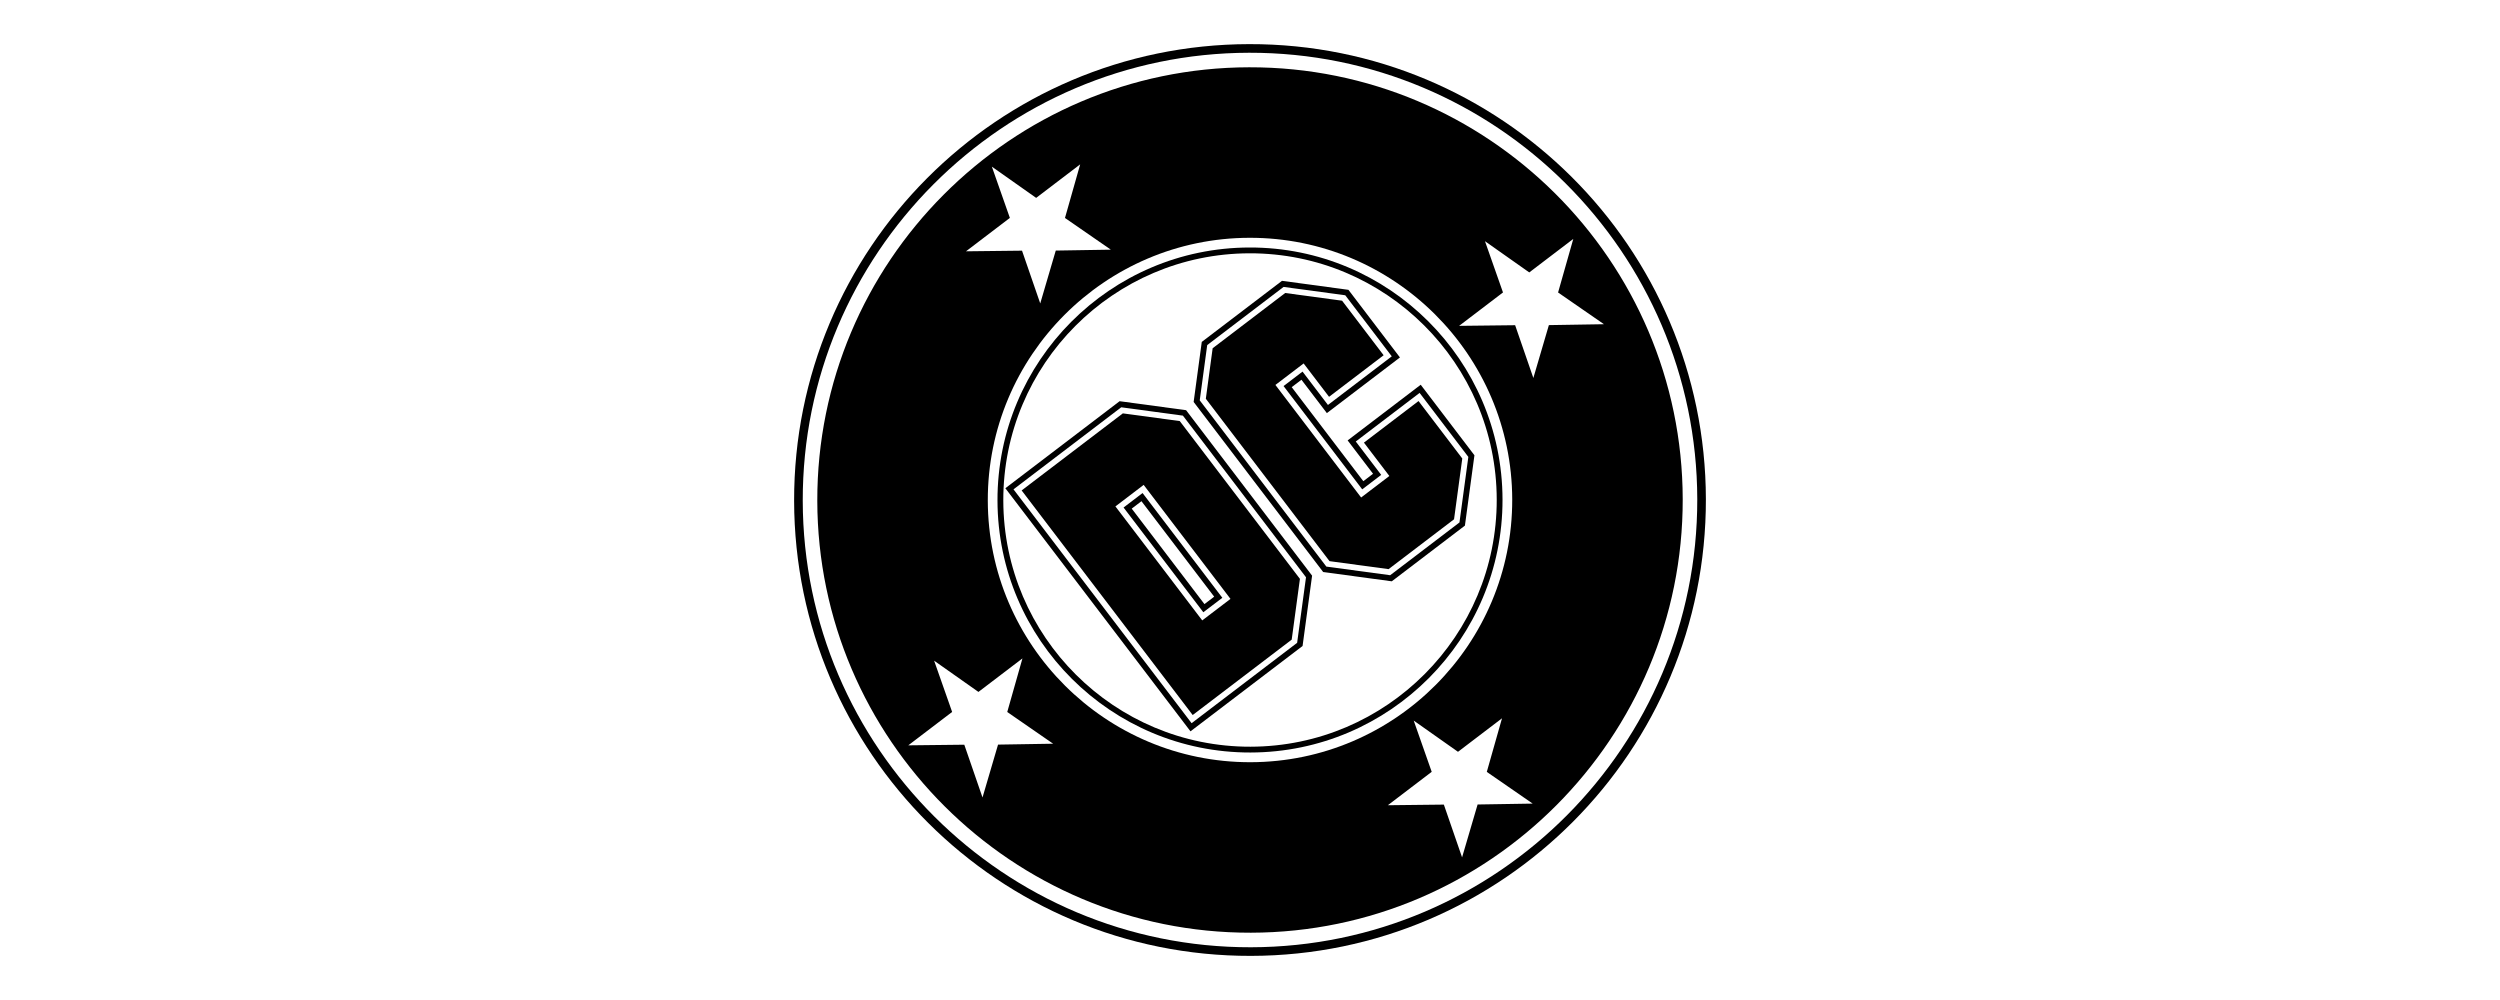 <svg xmlns="http://www.w3.org/2000/svg" width="250" height="100" viewBox="0 0 192.756 192.756"><g fill-rule="evenodd" clip-rule="evenodd"><path fill="#fff" d="M0 0h192.756v192.756H0V0z"/><path d="M184.252 96.206c.098 48.532-39.166 87.952-87.698 88.046-48.533.096-87.955-39.169-88.05-87.701C8.409 48.02 47.672 8.6 96.207 8.505c48.531-.097 87.951 39.169 88.045 87.701z"/><path d="M10.167 96.549c.096 47.534 38.847 86.135 86.385 86.042 47.536-.093 86.132-38.846 86.04-86.381-.096-47.538-38.846-86.136-86.383-86.042-47.537.094-86.133 38.844-86.042 86.381z" fill="#fff"/><path d="M12.971 96.544c.089 45.992 37.581 83.334 83.573 83.242 45.989-.092 83.334-37.579 83.243-83.57-.088-45.992-37.58-83.337-83.573-83.246-45.991.092-83.333 37.582-83.243 83.574z"/><path d="M45.837 96.479c.055 27.868 22.772 50.495 50.644 50.442 27.869-.057 50.498-22.773 50.443-50.642-.055-27.87-22.773-50.497-50.644-50.442-27.868.056-50.498 22.772-50.443 50.642z" fill="#fff"/><path d="M47.704 96.475c.057 26.838 21.931 48.631 48.772 48.576 26.839-.053 48.632-21.932 48.577-48.768-.049-26.838-21.932-48.631-48.769-48.576-26.841.052-48.63 21.929-48.58 48.768z"/><path d="M48.826 96.472c.052 26.224 21.424 47.512 47.646 47.46 26.222-.053 47.513-21.426 47.464-47.645-.053-26.223-21.428-47.512-47.65-47.46-26.223.052-47.512 21.426-47.46 47.645zM55.157 38.144l8.487-6.463-2.932 10.333 8.843 6.112-10.617.174-2.993 10.191-3.512-10.173-10.799.124 8.456-6.439-3.471-9.879 8.538 6.02zM136.469 144.915l8.486-6.461-2.932 10.332 8.844 6.112-10.617.173-2.994 10.192-3.512-10.172-10.797.123 8.455-6.44-3.47-9.878 8.537 6.019zM44.032 133.372l8.485-6.461-2.931 10.331 8.843 6.112-10.616.174-2.995 10.192-3.51-10.173-10.799.122 8.454-6.438-3.471-9.878 8.54 6.019zM150.209 52.512l8.486-6.463-2.933 10.332 8.845 6.113-10.619.174-2.992 10.192-3.512-10.174-10.796.124 8.455-6.439-3.473-9.879 8.539 6.02z" fill="#fff"/><path d="M71.248 77.333L49.22 94.109l35.687 46.86 21.605-16.453 1.836-13.556-24.29-31.894-12.81-1.733zm18.226 37.683l-1.878 1.429-14.018-18.406 1.877-1.43 14.019 18.407z"/><path d="M50.791 94.322A763625.2 763625.2 0 0 1 85.12 139.4c1.609-1.227 19.66-14.973 20.345-15.494.109-.827 1.596-11.806 1.709-12.634L83.446 80.116c-.823-.11-11.065-1.497-11.888-1.608L50.791 94.322zm35.913 22.803L72.007 97.827l3.662-2.79 15.375 20.191-3.663 2.789-.677-.892z" fill="#fff"/><path d="M52.362 94.535l32.97 43.291 19.083-14.532 1.586-11.713-23.163-30.417-10.969-1.484-19.507 14.855zm34.13 24.161L70.436 97.613l5.445-4.147 16.735 21.975-5.445 4.146-.679-.891zM115.199 84.89l4.897 6.432-1.875 1.43-13.805-18.125 1.877-1.429 4.9 6.432 14.086-10.728-9.929-13.036-12.807-1.733-15.464 11.775-1.565 11.57 24.968 32.786 13.225 1.789 14.096-10.737 1.836-13.557-10.356-13.596-14.084 10.727z"/><path d="M88.129 66.518l-1.44 10.65 24.405 32.046 12.303 1.665c.684-.52 12.678-9.653 13.357-10.172.113-.83 1.602-11.809 1.711-12.637-.496-.651-8.24-10.825-9.393-12.337-1.461 1.113-10.842 8.258-12.305 9.37 1.01 1.324 4.9 6.434 4.9 6.434l-3.658 2.787-15.162-19.909 3.658-2.787s3.893 5.109 4.898 6.432c1.461-1.112 10.844-8.257 12.303-9.371l-8.967-11.774c-.824-.111-11.064-1.497-11.889-1.607-.688.521-14.035 10.686-14.721 11.21z" fill="#fff"/><path d="M89.178 67.129l-1.315 9.729 23.843 31.308c.785.105 10.596 1.433 11.381 1.54.68-.518 11.939-9.094 12.621-9.611.115-.846 1.559-11.52 1.588-11.716l-8.434-11.074-10.523 8.012 4.9 6.433-5.443 4.145L101.275 74.2l5.441-4.145s3.893 5.109 4.9 6.434c1.414-1.078 9.104-6.935 10.52-8.012-1.121-1.473-7.52-9.875-8.008-10.514l-10.969-1.484c-.682.523-13.297 10.129-13.981 10.65z"/></g></svg>